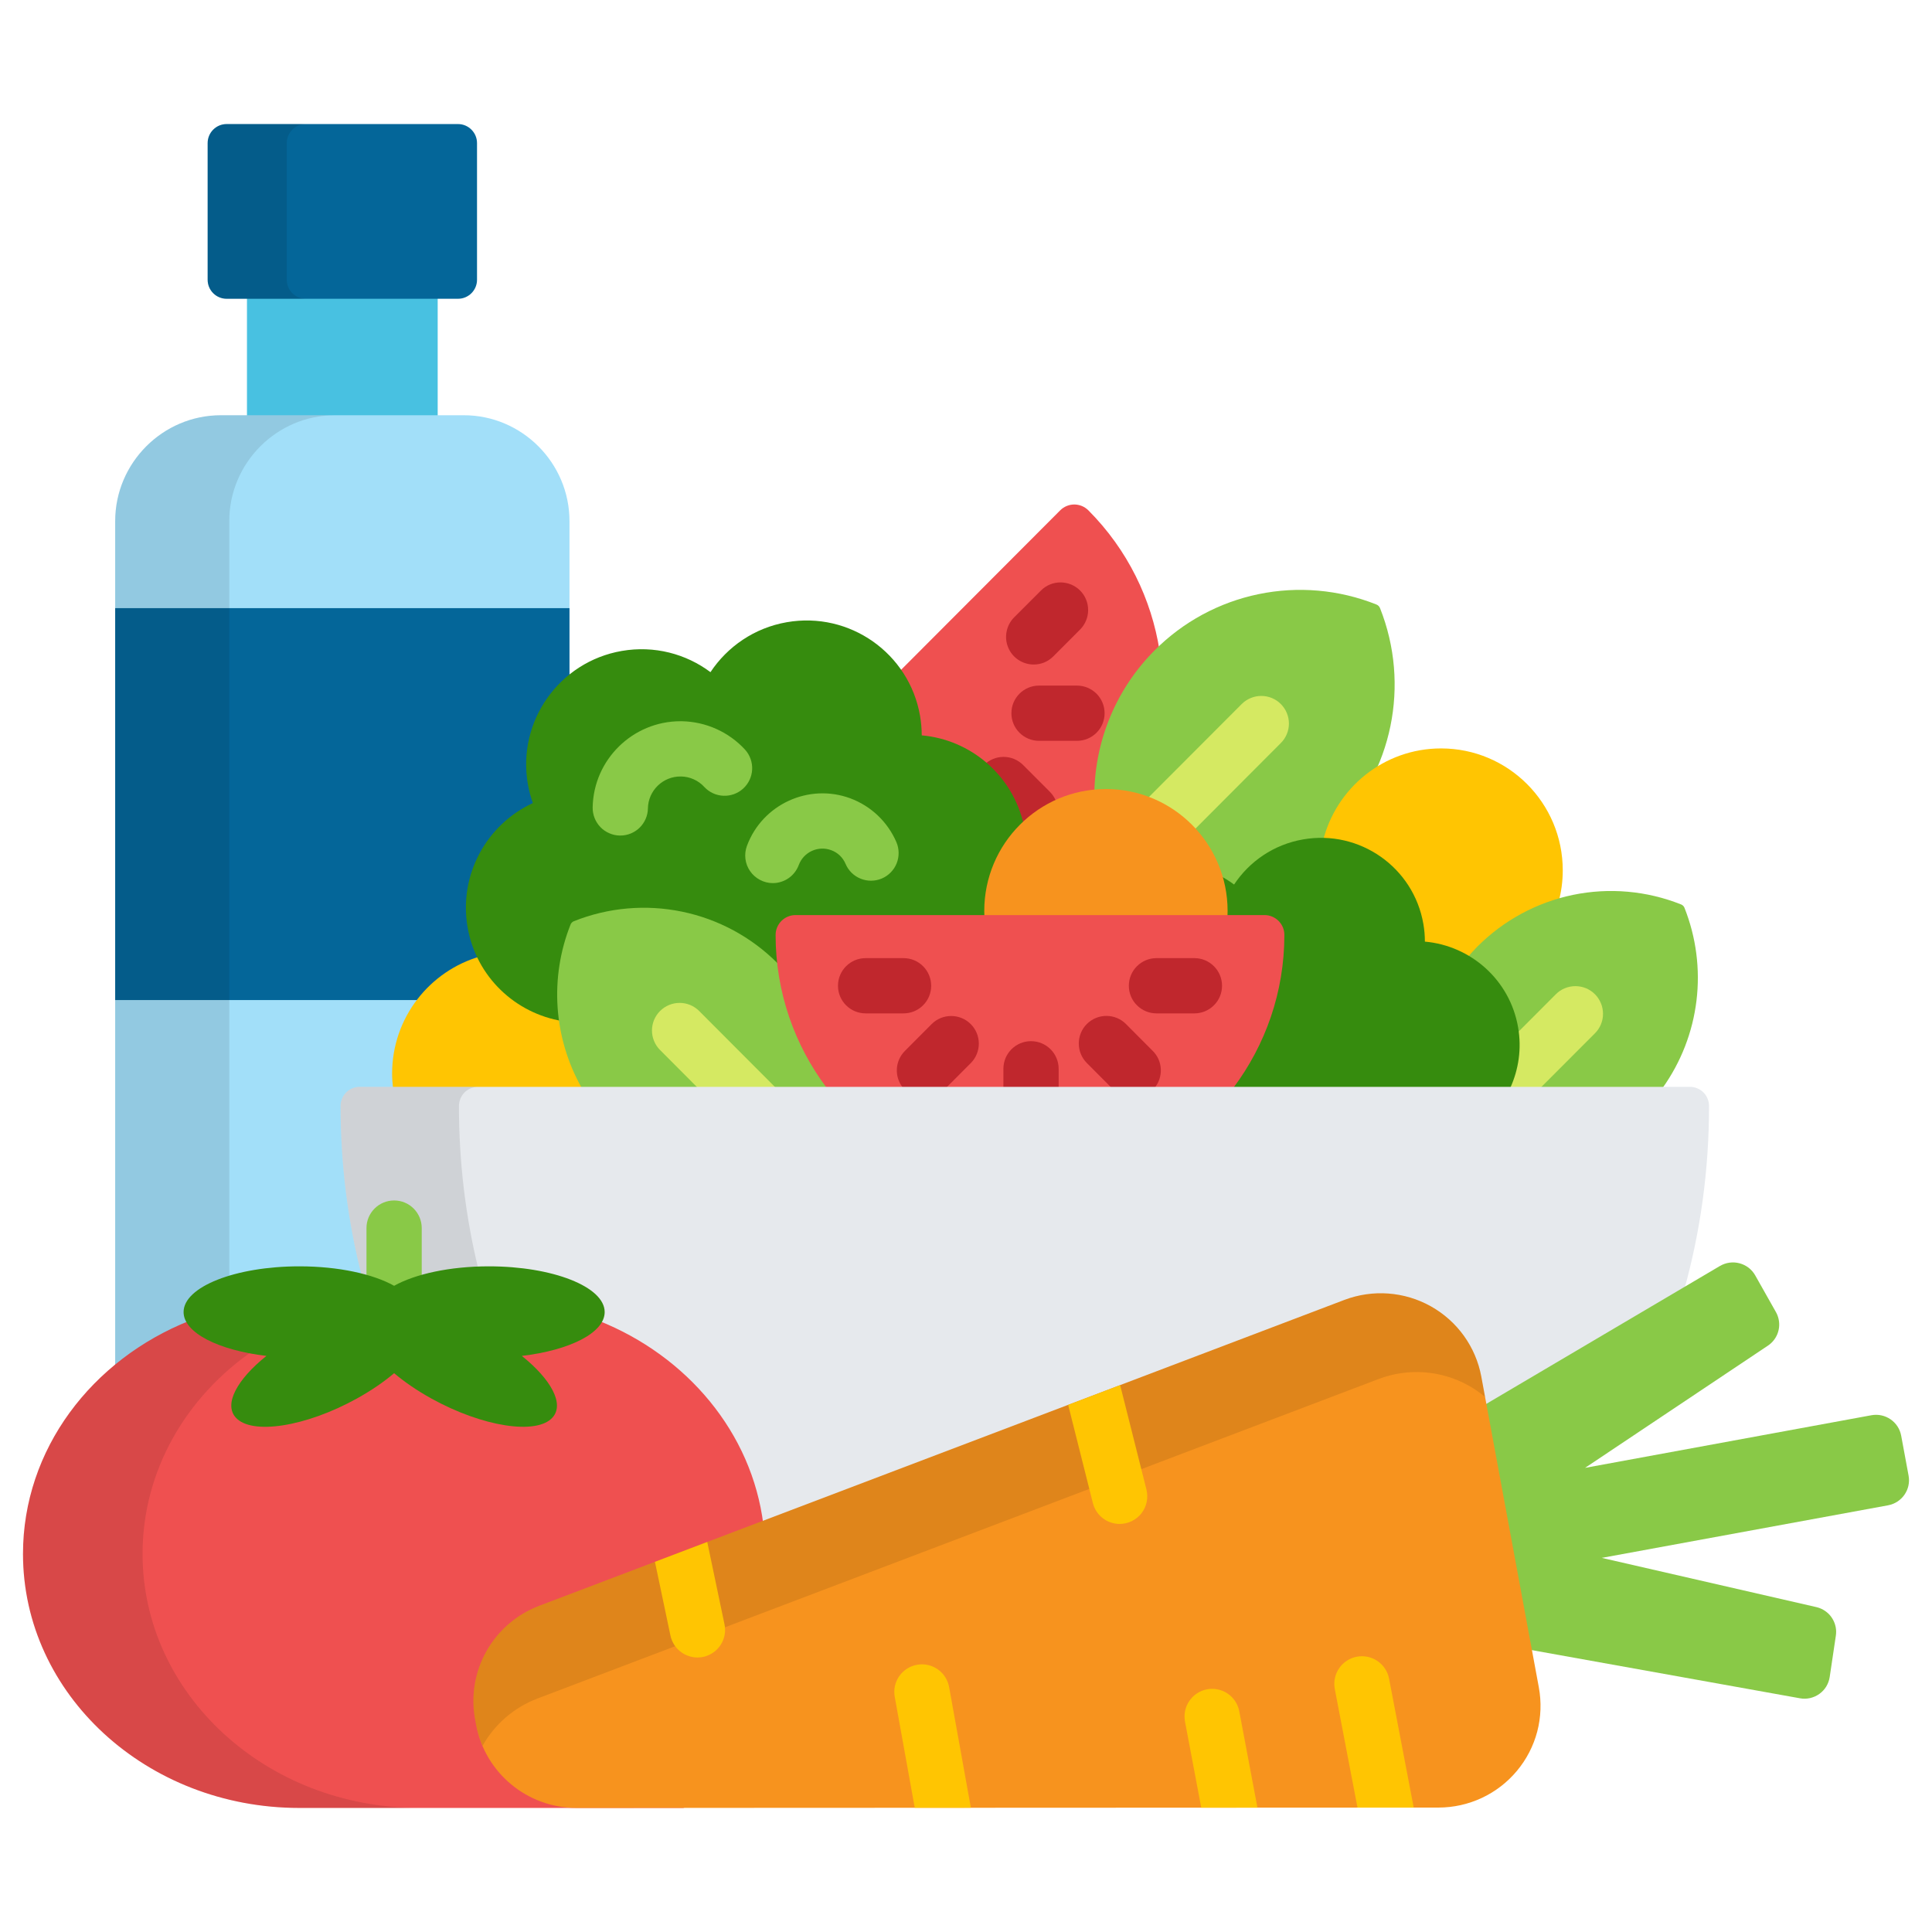 <svg width="42" height="42" viewBox="0 0 42 42" fill="none" xmlns="http://www.w3.org/2000/svg">
<g clip-path="url(#clip0_133_7395)">
<path d="M5.369 6.387H9.515V9.154H5.369V6.387Z" fill="#48C1E1"/>
<path d="M10.37 6.083C10.37 6.31 10.184 6.495 9.958 6.495H4.926C4.699 6.495 4.514 6.31 4.514 6.083V3.11C4.514 2.883 4.699 2.697 4.926 2.697H9.958C10.184 2.697 10.37 2.883 10.37 3.11L10.37 6.083Z" fill="#046699"/>
<path opacity="0.1" d="M6.234 6.083V3.11C6.234 2.883 6.42 2.697 6.646 2.697H4.926C4.699 2.697 4.514 2.883 4.514 3.11V6.083C4.514 6.31 4.699 6.495 4.926 6.495H6.646C6.42 6.495 6.234 6.31 6.234 6.083Z" fill="black"/>
<path d="M4.084 28.814C4.094 28.81 4.104 28.803 4.111 28.795C4.119 28.787 4.125 28.777 4.129 28.766C4.133 28.756 4.134 28.744 4.133 28.733C4.132 28.722 4.129 28.711 4.123 28.701C4.089 28.64 4.071 28.581 4.071 28.524C4.071 28.082 5.05 27.61 6.508 27.61C6.978 27.61 7.435 27.662 7.83 27.761C7.844 27.764 7.858 27.764 7.871 27.76C7.884 27.756 7.897 27.749 7.906 27.739C7.916 27.73 7.923 27.718 7.927 27.704C7.931 27.691 7.931 27.677 7.927 27.663C7.673 26.648 7.527 25.604 7.493 24.538C7.493 24.525 7.492 24.513 7.491 24.5C7.487 24.348 7.484 24.195 7.484 24.042C7.484 23.954 7.52 23.869 7.582 23.806C7.645 23.743 7.73 23.708 7.819 23.707H8.542C8.553 23.708 8.564 23.705 8.575 23.701C8.585 23.696 8.594 23.689 8.602 23.681C8.609 23.672 8.615 23.663 8.618 23.652C8.622 23.641 8.623 23.63 8.622 23.619C8.611 23.526 8.605 23.433 8.604 23.34C8.604 22.211 9.326 21.226 10.4 20.887C10.411 20.884 10.421 20.878 10.429 20.87C10.438 20.863 10.444 20.853 10.449 20.843C10.454 20.832 10.456 20.821 10.456 20.809C10.455 20.798 10.453 20.787 10.448 20.776C10.351 20.576 10.283 20.363 10.244 20.144C10.057 19.065 10.622 17.99 11.618 17.531C11.655 17.513 11.674 17.47 11.66 17.431C11.613 17.301 11.578 17.167 11.554 17.031C11.402 16.155 11.745 15.306 12.38 14.768V11.329C12.38 10.063 11.346 9.027 10.083 9.027H4.801C3.538 9.027 2.504 10.063 2.504 11.329V29.769C2.965 29.381 3.495 29.057 4.084 28.814Z" fill="#A2DFF9"/>
<path d="M10.4 20.887C10.411 20.884 10.421 20.878 10.429 20.87C10.438 20.863 10.445 20.853 10.449 20.843C10.454 20.832 10.456 20.821 10.456 20.809C10.456 20.798 10.453 20.787 10.448 20.776C10.351 20.576 10.283 20.363 10.244 20.144C10.057 19.065 10.622 17.99 11.618 17.53C11.655 17.513 11.674 17.47 11.66 17.431C11.613 17.301 11.578 17.167 11.554 17.031C11.402 16.155 11.745 15.306 12.38 14.768V13.22H2.504V21.74H9.16C9.479 21.338 9.911 21.041 10.4 20.887Z" fill="#046699"/>
<path opacity="0.1" d="M4.984 27.816V11.329C4.984 10.063 6.018 9.027 7.281 9.027H4.801C3.538 9.027 2.504 10.063 2.504 11.329V29.769C2.965 29.381 3.495 29.057 4.084 28.814C4.094 28.81 4.104 28.803 4.111 28.795C4.119 28.787 4.125 28.777 4.129 28.766C4.133 28.756 4.134 28.744 4.133 28.733C4.132 28.722 4.129 28.711 4.123 28.701C4.089 28.64 4.071 28.58 4.071 28.524C4.071 28.264 4.41 27.994 4.984 27.816Z" fill="black"/>
<path d="M19.922 15.575C19.945 15.708 19.957 15.847 19.957 15.986C19.957 16.006 19.965 16.026 19.978 16.04C19.992 16.055 20.011 16.064 20.03 16.066C21.055 16.156 21.913 16.886 22.163 17.883C22.167 17.897 22.174 17.909 22.183 17.919C22.193 17.929 22.205 17.937 22.218 17.941C22.232 17.945 22.246 17.945 22.259 17.942C22.273 17.939 22.285 17.932 22.296 17.922C22.713 17.533 23.233 17.299 23.799 17.245C23.818 17.243 23.836 17.235 23.85 17.22C23.863 17.206 23.871 17.188 23.871 17.168C23.908 16.045 24.364 14.989 25.157 14.195C25.174 14.178 25.191 14.163 25.208 14.146C25.032 13.028 24.517 11.954 23.66 11.094C23.619 11.054 23.572 11.022 23.519 11C23.467 10.979 23.411 10.967 23.354 10.967C23.297 10.967 23.241 10.979 23.189 11C23.136 11.022 23.088 11.054 23.048 11.094L19.533 14.617C19.73 14.905 19.863 15.231 19.922 15.575Z" fill="#EF5050"/>
<path d="M22.163 17.883C22.167 17.897 22.174 17.909 22.183 17.919C22.193 17.929 22.205 17.937 22.218 17.941C22.232 17.945 22.246 17.945 22.259 17.942C22.273 17.939 22.285 17.932 22.296 17.922C22.496 17.735 22.725 17.581 22.975 17.466C22.946 17.371 22.895 17.285 22.825 17.215L22.242 16.631C22.129 16.518 21.977 16.454 21.817 16.454C21.658 16.454 21.505 16.517 21.392 16.63C21.391 16.631 21.389 16.633 21.388 16.635C21.77 16.96 22.041 17.397 22.163 17.883ZM23.412 16.105H22.588C22.256 16.105 21.987 15.837 21.987 15.505C21.987 15.173 22.256 14.904 22.588 14.904H23.412C23.572 14.904 23.724 14.968 23.837 15.08C23.95 15.193 24.013 15.346 24.013 15.505C24.013 15.837 23.744 16.105 23.412 16.105ZM22.472 14.446C22.353 14.446 22.237 14.411 22.138 14.345C22.039 14.279 21.962 14.185 21.917 14.076C21.871 13.966 21.859 13.845 21.883 13.729C21.905 13.613 21.963 13.505 22.046 13.421L22.63 12.837C22.742 12.724 22.895 12.661 23.054 12.661C23.213 12.661 23.366 12.724 23.479 12.836C23.592 12.949 23.655 13.101 23.655 13.261C23.656 13.42 23.592 13.573 23.48 13.686L22.897 14.27C22.841 14.326 22.775 14.37 22.702 14.401C22.629 14.431 22.55 14.446 22.472 14.446Z" fill="#C0272D"/>
<path d="M30.001 13.221C29.994 13.203 29.983 13.187 29.97 13.173C29.956 13.159 29.939 13.148 29.921 13.141C29.108 12.817 28.218 12.739 27.361 12.916C26.504 13.093 25.718 13.518 25.101 14.138C24.276 14.964 23.806 16.079 23.79 17.246C23.873 17.238 23.958 17.233 24.042 17.233C25.288 17.233 26.328 18.128 26.559 19.31C27.487 19.159 28.343 18.719 29.007 18.053C30.272 16.785 30.662 14.888 30.001 13.221Z" fill="#89C947"/>
<path d="M27.843 15.304C27.788 15.248 27.721 15.204 27.648 15.174C27.576 15.144 27.497 15.129 27.419 15.129C27.34 15.129 27.262 15.144 27.189 15.175C27.116 15.205 27.05 15.249 26.994 15.305L24.916 17.387C25.305 17.529 25.654 17.763 25.933 18.069L27.844 16.153C27.9 16.098 27.944 16.031 27.974 15.959C28.005 15.886 28.02 15.807 28.02 15.729C28.02 15.65 28.004 15.572 27.974 15.499C27.944 15.426 27.899 15.36 27.843 15.304Z" fill="#D5E962"/>
<path d="M30.864 20.099C30.885 20.222 30.895 20.346 30.895 20.47C30.895 20.512 30.927 20.546 30.968 20.55C31.294 20.578 31.603 20.679 31.89 20.849C31.906 20.859 31.925 20.862 31.943 20.86C31.962 20.857 31.979 20.847 31.991 20.833C32.05 20.765 32.112 20.698 32.175 20.634C32.659 20.149 33.243 19.803 33.88 19.615C33.942 19.389 33.973 19.155 33.973 18.921C33.973 17.457 32.789 16.27 31.328 16.27C30.082 16.27 29.038 17.133 28.757 18.296C29.264 18.304 29.751 18.488 30.136 18.818C30.52 19.147 30.778 19.6 30.864 20.099ZM12.737 23.65C12.47 23.177 12.299 22.656 12.234 22.117C11.852 22.055 11.491 21.901 11.181 21.67C10.87 21.439 10.62 21.136 10.451 20.788C9.34 21.102 8.524 22.125 8.524 23.339C8.524 23.445 8.532 23.548 8.544 23.65H12.737V23.65Z" fill="#FFC502"/>
<path d="M32.923 22.347C33.001 22.789 32.939 23.244 32.746 23.65H36.144C36.544 23.089 36.797 22.437 36.88 21.753C36.963 21.069 36.873 20.375 36.619 19.735C36.613 19.719 36.603 19.703 36.59 19.691C36.578 19.678 36.562 19.668 36.546 19.662C35.799 19.364 34.982 19.292 34.195 19.454C33.407 19.617 32.686 20.008 32.118 20.577C32.035 20.662 31.954 20.75 31.878 20.842C32.417 21.159 32.811 21.701 32.923 22.347Z" fill="#89C947"/>
<path d="M32.746 23.65H33.488L34.673 22.463C34.729 22.407 34.773 22.341 34.803 22.268C34.833 22.195 34.849 22.117 34.848 22.038C34.848 21.959 34.833 21.881 34.802 21.808C34.772 21.735 34.728 21.669 34.672 21.613C34.616 21.558 34.55 21.513 34.477 21.483C34.404 21.453 34.326 21.438 34.247 21.438C34.168 21.438 34.09 21.454 34.017 21.484C33.944 21.514 33.878 21.558 33.823 21.614L32.943 22.496C32.985 22.891 32.917 23.291 32.746 23.65Z" fill="#D5E962"/>
<path d="M22.255 17.93C22.014 16.851 21.101 16.08 20.038 15.986C20.037 15.844 20.025 15.701 20.001 15.561C19.765 14.2 18.469 13.289 17.106 13.526C16.398 13.649 15.813 14.058 15.445 14.612C14.913 14.214 14.224 14.028 13.516 14.151C12.153 14.388 11.239 15.684 11.475 17.045C11.5 17.188 11.537 17.326 11.584 17.458C10.579 17.922 9.968 19.017 10.165 20.158C10.352 21.237 11.206 22.032 12.231 22.198C12.132 21.509 12.211 20.799 12.477 20.129C12.48 20.122 12.484 20.116 12.489 20.111C12.493 20.106 12.499 20.102 12.506 20.1C12.98 19.91 13.486 19.813 13.996 19.813C15.072 19.813 16.085 20.234 16.847 20.997C16.902 21.053 16.955 21.11 17.006 21.168C16.963 20.889 16.942 20.608 16.942 20.326C16.942 20.131 17.099 19.973 17.293 19.973H21.487C21.483 19.917 21.481 19.861 21.48 19.804C21.48 19.072 21.776 18.41 22.255 17.93Z" fill="#368C0E"/>
<path d="M13.485 18.164L13.475 18.164C13.396 18.163 13.318 18.146 13.246 18.114C13.173 18.083 13.108 18.038 13.053 17.981C12.998 17.924 12.955 17.857 12.926 17.784C12.897 17.711 12.883 17.632 12.884 17.553C12.902 16.514 13.755 15.679 14.792 15.679L14.822 15.679C15.082 15.684 15.338 15.741 15.575 15.848C15.811 15.954 16.024 16.108 16.199 16.299C16.304 16.417 16.359 16.572 16.351 16.73C16.343 16.888 16.273 17.036 16.156 17.143C16.039 17.249 15.885 17.306 15.727 17.299C15.569 17.293 15.42 17.225 15.312 17.109C15.248 17.038 15.169 16.981 15.082 16.942C14.994 16.902 14.899 16.881 14.803 16.88C14.413 16.874 14.092 17.185 14.085 17.574C14.083 17.731 14.018 17.881 13.906 17.992C13.794 18.102 13.643 18.164 13.485 18.164ZM16.801 19.198C16.704 19.198 16.608 19.174 16.523 19.129C16.437 19.084 16.363 19.019 16.308 18.94C16.252 18.86 16.217 18.769 16.205 18.672C16.193 18.576 16.204 18.479 16.238 18.388C16.573 17.485 17.581 17.021 18.485 17.355C18.708 17.438 18.912 17.565 19.084 17.729C19.257 17.894 19.394 18.091 19.488 18.31C19.55 18.457 19.551 18.622 19.492 18.77C19.432 18.918 19.316 19.036 19.17 19.098C19.023 19.16 18.858 19.162 18.71 19.102C18.562 19.043 18.444 18.927 18.382 18.78C18.353 18.712 18.311 18.65 18.257 18.598C18.203 18.547 18.139 18.507 18.069 18.482C17.785 18.377 17.469 18.522 17.364 18.806C17.321 18.921 17.244 19.02 17.144 19.09C17.043 19.16 16.923 19.198 16.801 19.198Z" fill="#89C947"/>
<path d="M26.602 19.966H26.58C26.58 19.972 26.58 19.978 26.58 19.983H27.384C27.441 19.983 27.497 19.995 27.55 20.016C27.602 20.038 27.65 20.07 27.69 20.11C27.73 20.151 27.762 20.198 27.783 20.251C27.805 20.303 27.816 20.36 27.816 20.416C27.816 21.623 27.427 22.739 26.771 23.65H32.832C33.013 23.251 33.083 22.797 33.002 22.333C32.824 21.302 31.972 20.558 30.976 20.47C30.976 20.341 30.965 20.213 30.943 20.086C30.73 18.856 29.559 18.033 28.328 18.248C27.689 18.359 27.16 18.728 26.828 19.229C26.72 19.149 26.605 19.078 26.484 19.018C26.566 19.273 26.608 19.538 26.608 19.805C26.607 19.857 26.606 19.911 26.602 19.966Z" fill="#368C0E"/>
<path d="M26.681 19.973C26.684 19.917 26.687 19.861 26.687 19.804C26.687 18.34 25.503 17.153 24.042 17.153C22.581 17.153 21.397 18.34 21.397 19.804C21.397 19.861 21.4 19.917 21.403 19.973H26.681Z" fill="#F7931E"/>
<path d="M16.904 20.941C16.337 20.372 15.615 19.981 14.828 19.819C14.04 19.656 13.223 19.728 12.476 20.026C12.46 20.032 12.445 20.042 12.432 20.055C12.419 20.067 12.409 20.082 12.403 20.099C12.176 20.672 12.08 21.288 12.122 21.902C12.164 22.517 12.343 23.114 12.646 23.65H18.098C17.546 22.914 17.171 22.038 17.04 21.084C16.996 21.035 16.95 20.988 16.904 20.941Z" fill="#89C947"/>
<path d="M15.17 23.65H16.867L15.199 21.978C15.087 21.865 14.934 21.802 14.775 21.802C14.615 21.802 14.463 21.865 14.35 21.977C14.294 22.033 14.25 22.099 14.219 22.172C14.189 22.245 14.173 22.323 14.173 22.402C14.173 22.48 14.189 22.559 14.219 22.631C14.249 22.704 14.293 22.771 14.349 22.826L15.17 23.65Z" fill="#D5E962"/>
<path d="M26.811 23.65C27.506 22.723 27.921 21.573 27.921 20.326C27.922 20.269 27.91 20.213 27.889 20.16C27.867 20.108 27.835 20.06 27.795 20.02C27.755 19.98 27.707 19.948 27.655 19.926C27.602 19.904 27.546 19.893 27.489 19.893H17.293C17.236 19.893 17.18 19.904 17.128 19.926C17.075 19.948 17.028 19.98 16.988 20.02C16.948 20.06 16.916 20.108 16.894 20.16C16.872 20.213 16.861 20.269 16.861 20.326C16.861 21.573 17.276 22.723 17.972 23.65H26.811Z" fill="#EF5050"/>
<path d="M23.014 23.65V23.234C23.014 22.903 22.745 22.634 22.413 22.634C22.082 22.634 21.813 22.903 21.813 23.234V23.65H23.014ZM24.166 23.65H25.1C25.194 23.535 25.242 23.389 25.235 23.24C25.228 23.091 25.166 22.951 25.06 22.846L24.477 22.261C24.365 22.148 24.212 22.085 24.053 22.085C23.894 22.084 23.741 22.148 23.628 22.26C23.515 22.372 23.452 22.525 23.452 22.684C23.451 22.844 23.515 22.997 23.627 23.109L24.166 23.65ZM20.566 23.65L21.105 23.11C21.217 22.997 21.279 22.844 21.279 22.685C21.278 22.526 21.215 22.374 21.102 22.262C20.99 22.15 20.837 22.087 20.679 22.087C20.52 22.086 20.367 22.149 20.255 22.261L19.672 22.846C19.567 22.951 19.504 23.091 19.497 23.24C19.489 23.389 19.538 23.535 19.632 23.65L20.566 23.65ZM19.642 22.03H18.818C18.486 22.03 18.217 21.761 18.217 21.43C18.217 21.098 18.486 20.829 18.818 20.829H19.642C19.802 20.829 19.955 20.892 20.067 21.005C20.18 21.118 20.243 21.27 20.243 21.43C20.243 21.589 20.18 21.742 20.067 21.854C19.955 21.967 19.802 22.03 19.642 22.03ZM25.965 22.03H25.141C24.981 22.03 24.829 21.967 24.716 21.854C24.603 21.742 24.54 21.589 24.54 21.43C24.54 21.27 24.603 21.118 24.716 21.005C24.829 20.892 24.981 20.829 25.141 20.829H25.965C26.125 20.829 26.277 20.892 26.39 21.005C26.503 21.118 26.566 21.27 26.566 21.43C26.566 21.589 26.503 21.742 26.39 21.854C26.277 21.967 26.125 22.03 25.965 22.03Z" fill="#C0272D"/>
<path d="M7.946 27.791C7.957 27.794 7.97 27.795 7.982 27.793C7.994 27.79 8.006 27.785 8.016 27.778C8.025 27.77 8.033 27.761 8.039 27.75C8.044 27.738 8.047 27.726 8.047 27.714V26.698C8.047 26.41 8.281 26.177 8.568 26.177C8.855 26.177 9.088 26.41 9.088 26.698V27.714C9.088 27.726 9.091 27.738 9.097 27.75C9.102 27.761 9.11 27.77 9.12 27.778C9.13 27.785 9.141 27.79 9.154 27.793C9.166 27.795 9.178 27.794 9.19 27.791C9.611 27.672 10.108 27.61 10.627 27.61C12.085 27.61 13.065 28.082 13.065 28.523C13.065 28.58 13.047 28.64 13.013 28.701C13.007 28.711 13.004 28.722 13.003 28.733C13.002 28.744 13.003 28.756 13.007 28.766C13.01 28.777 13.016 28.787 13.024 28.795C13.032 28.803 13.041 28.81 13.052 28.814C14.918 29.584 16.241 31.216 16.504 33.074C16.507 33.093 16.516 33.11 16.531 33.123C16.545 33.135 16.564 33.142 16.583 33.142C16.593 33.142 16.602 33.141 16.611 33.137L29.254 28.334C29.498 28.242 29.756 28.194 30.017 28.194C30.384 28.194 30.746 28.289 31.066 28.468C31.622 28.779 32.007 29.315 32.122 29.939L32.233 30.534C32.235 30.547 32.24 30.559 32.248 30.569C32.256 30.579 32.266 30.587 32.278 30.592C32.29 30.598 32.303 30.6 32.316 30.599C32.328 30.599 32.341 30.595 32.352 30.588L36.602 28.079C36.968 26.778 37.153 25.428 37.153 24.042C37.153 23.988 37.142 23.934 37.121 23.884C37.101 23.833 37.07 23.787 37.032 23.749C36.993 23.71 36.948 23.68 36.897 23.659C36.847 23.638 36.793 23.627 36.739 23.627H7.818C7.764 23.627 7.71 23.638 7.66 23.659C7.61 23.68 7.564 23.71 7.525 23.749C7.487 23.787 7.456 23.833 7.436 23.884C7.415 23.934 7.404 23.988 7.404 24.042C7.404 25.32 7.562 26.566 7.873 27.772C7.897 27.778 7.922 27.784 7.946 27.791Z" fill="#E6E9ED"/>
<path opacity="0.1" d="M7.946 27.791C7.957 27.794 7.97 27.795 7.982 27.793C7.994 27.79 8.006 27.785 8.016 27.778C8.025 27.77 8.033 27.761 8.039 27.75C8.044 27.738 8.047 27.726 8.047 27.714V26.698C8.047 26.41 8.281 26.177 8.568 26.177C8.855 26.177 9.088 26.41 9.088 26.698V27.714C9.088 27.726 9.091 27.738 9.097 27.75C9.102 27.761 9.11 27.77 9.12 27.778C9.13 27.785 9.141 27.79 9.154 27.793C9.166 27.795 9.178 27.794 9.19 27.791C9.551 27.689 9.967 27.629 10.405 27.614C10.121 26.457 9.977 25.264 9.977 24.042C9.977 23.988 9.988 23.934 10.009 23.884C10.03 23.833 10.06 23.787 10.098 23.749C10.137 23.71 10.183 23.68 10.233 23.659C10.283 23.638 10.337 23.627 10.392 23.627H7.818C7.764 23.627 7.71 23.638 7.66 23.659C7.61 23.68 7.564 23.71 7.525 23.749C7.487 23.787 7.456 23.833 7.436 23.884C7.415 23.934 7.404 23.988 7.404 24.042C7.404 25.32 7.562 26.566 7.873 27.772C7.897 27.778 7.922 27.784 7.946 27.791Z" fill="black"/>
<path d="M8.568 28.077C8.732 27.984 8.936 27.904 9.168 27.838V26.697C9.168 26.366 8.9 26.097 8.568 26.097C8.236 26.097 7.967 26.366 7.967 26.697V27.838C8.2 27.904 8.403 27.984 8.568 28.077Z" fill="#89C947"/>
<path d="M14.703 39.222L12.534 39.223H12.533C11.501 39.223 10.615 38.489 10.428 37.478L10.407 37.363C10.22 36.351 10.784 35.351 11.749 34.984L16.595 33.143C16.346 31.148 14.939 29.476 13.008 28.709C12.82 29.024 12.175 29.298 11.335 29.397C11.319 29.399 11.304 29.405 11.292 29.415C11.28 29.425 11.271 29.439 11.267 29.454C11.263 29.47 11.263 29.486 11.268 29.501C11.273 29.516 11.282 29.529 11.294 29.539C11.729 29.887 12.003 30.255 12.026 30.521C12.034 30.618 12.01 30.697 11.953 30.761C11.851 30.877 11.65 30.938 11.372 30.938C10.832 30.938 10.101 30.712 9.417 30.333C9.115 30.166 8.847 29.984 8.62 29.791C8.605 29.778 8.587 29.772 8.568 29.772C8.549 29.772 8.531 29.778 8.516 29.791C8.288 29.984 8.02 30.166 7.719 30.333C7.035 30.712 6.304 30.938 5.763 30.938C5.486 30.938 5.285 30.877 5.183 30.761C5.125 30.697 5.102 30.618 5.11 30.521C5.133 30.255 5.406 29.887 5.842 29.539C5.854 29.529 5.863 29.516 5.868 29.501C5.873 29.486 5.873 29.47 5.869 29.454C5.864 29.439 5.855 29.426 5.843 29.415C5.831 29.405 5.817 29.399 5.801 29.397C4.961 29.298 4.315 29.024 4.128 28.709C1.994 29.556 0.5 31.508 0.5 33.781C0.5 36.83 3.189 39.303 6.506 39.303H14.834C14.924 39.303 14.854 39.271 14.703 39.222Z" fill="#EF5050"/>
<path opacity="0.1" d="M3.099 33.781C3.099 31.969 4.047 30.361 5.513 29.354C4.815 29.232 4.293 28.987 4.128 28.709C1.994 29.556 0.5 31.508 0.5 33.781C0.5 36.83 3.189 39.303 6.506 39.303H9.105C5.788 39.303 3.099 36.83 3.099 33.781Z" fill="black"/>
<path d="M13.145 28.523C13.145 27.974 12.018 27.529 10.628 27.529C9.776 27.529 9.024 27.697 8.568 27.952C8.113 27.697 7.36 27.529 6.509 27.529C5.118 27.529 3.991 27.974 3.991 28.523C3.991 28.974 4.751 29.354 5.792 29.476C5.155 29.986 4.863 30.521 5.123 30.814C5.467 31.203 6.647 31.018 7.758 30.403C8.07 30.23 8.344 30.042 8.568 29.852C8.792 30.042 9.066 30.23 9.378 30.403C10.489 31.018 11.669 31.202 12.013 30.814C12.273 30.521 11.981 29.986 11.344 29.476C12.386 29.354 13.145 28.974 13.145 28.523Z" fill="#368C0E"/>
<path d="M41.491 32.08L41.33 31.21C41.274 30.909 40.984 30.711 40.683 30.766L34.458 31.91L38.433 29.253C38.523 29.193 38.593 29.108 38.635 29.009C38.677 28.909 38.689 28.8 38.669 28.694C38.658 28.634 38.637 28.576 38.607 28.523L38.157 27.726C38.121 27.662 38.072 27.605 38.014 27.56C37.955 27.515 37.888 27.482 37.817 27.463C37.746 27.444 37.671 27.439 37.598 27.449C37.525 27.459 37.454 27.484 37.39 27.521L32.22 30.573L33.198 35.854L39.128 36.919C39.202 36.933 39.276 36.931 39.349 36.915C39.422 36.898 39.49 36.868 39.55 36.825C39.611 36.782 39.662 36.727 39.701 36.664C39.739 36.6 39.765 36.53 39.776 36.457L39.91 35.557C39.919 35.495 39.918 35.434 39.907 35.376C39.887 35.27 39.837 35.172 39.762 35.093C39.687 35.016 39.591 34.961 39.486 34.937L34.821 33.867L41.045 32.724C41.347 32.668 41.546 32.38 41.491 32.08Z" fill="#89C947"/>
<path d="M10.349 37.492C10.544 38.541 11.463 39.303 12.534 39.303L31.27 39.295C31.595 39.295 31.917 39.224 32.212 39.086C32.506 38.949 32.767 38.748 32.976 38.498C33.184 38.249 33.335 37.958 33.418 37.644C33.5 37.33 33.512 37.002 33.453 36.682L32.202 29.925C32.082 29.279 31.68 28.72 31.105 28.398C30.53 28.076 29.842 28.026 29.226 28.259L11.721 34.909C10.72 35.29 10.134 36.328 10.328 37.377L10.349 37.492Z" fill="#F7931E"/>
<path opacity="0.1" d="M10.349 37.492C10.379 37.65 10.426 37.805 10.49 37.952C10.756 37.48 11.179 37.115 11.687 36.923L29.968 29.979C30.285 29.858 30.626 29.808 30.965 29.833C31.304 29.858 31.634 29.957 31.93 30.123C32.055 30.193 32.173 30.275 32.283 30.367L32.202 29.925C32.082 29.279 31.68 28.72 31.105 28.398C30.53 28.076 29.842 28.026 29.226 28.259L11.721 34.909C10.72 35.29 10.134 36.328 10.328 37.377L10.349 37.492Z" fill="black"/>
<path d="M30.196 36.486C30.165 36.331 30.073 36.195 29.942 36.107C29.811 36.019 29.65 35.986 29.494 36.016C29.339 36.045 29.202 36.135 29.112 36.266C29.023 36.396 28.988 36.556 29.016 36.712L29.511 39.296L30.733 39.296L30.196 36.486ZM26.94 37.198C26.91 37.043 26.819 36.906 26.688 36.817C26.557 36.728 26.396 36.695 26.24 36.724C26.084 36.754 25.947 36.843 25.857 36.974C25.767 37.104 25.732 37.265 25.76 37.421L26.114 39.297L27.336 39.297L26.94 37.198ZM23.758 32.675C23.791 32.805 23.865 32.92 23.971 33.002C24.076 33.084 24.206 33.129 24.34 33.129C24.431 33.129 24.521 33.108 24.604 33.068C24.686 33.028 24.758 32.97 24.814 32.898C24.87 32.826 24.909 32.742 24.928 32.652C24.947 32.563 24.945 32.47 24.923 32.382L24.351 30.111L23.221 30.541L23.758 32.675ZM20.633 36.675C20.604 36.518 20.515 36.379 20.384 36.288C20.253 36.197 20.092 36.162 19.935 36.191C19.778 36.219 19.639 36.308 19.548 36.439C19.457 36.57 19.422 36.731 19.451 36.888L19.886 39.3L21.106 39.299L20.633 36.675ZM14.574 35.552C14.59 35.63 14.621 35.703 14.665 35.769C14.71 35.834 14.767 35.891 14.833 35.934C14.899 35.977 14.973 36.007 15.051 36.022C15.128 36.037 15.208 36.036 15.286 36.02C15.363 36.003 15.437 35.972 15.502 35.927C15.567 35.883 15.623 35.825 15.666 35.759C15.709 35.693 15.739 35.618 15.753 35.541C15.767 35.463 15.766 35.383 15.749 35.306L15.375 33.521L14.238 33.953L14.574 35.552Z" fill="#FFC502"/>
</g>
<defs>
<clipPath id="clip0_133_7395">
<rect width="41" height="41" fill="white" transform="translate(0.5 0.5)"/>
</clipPath>
</defs>
</svg>
